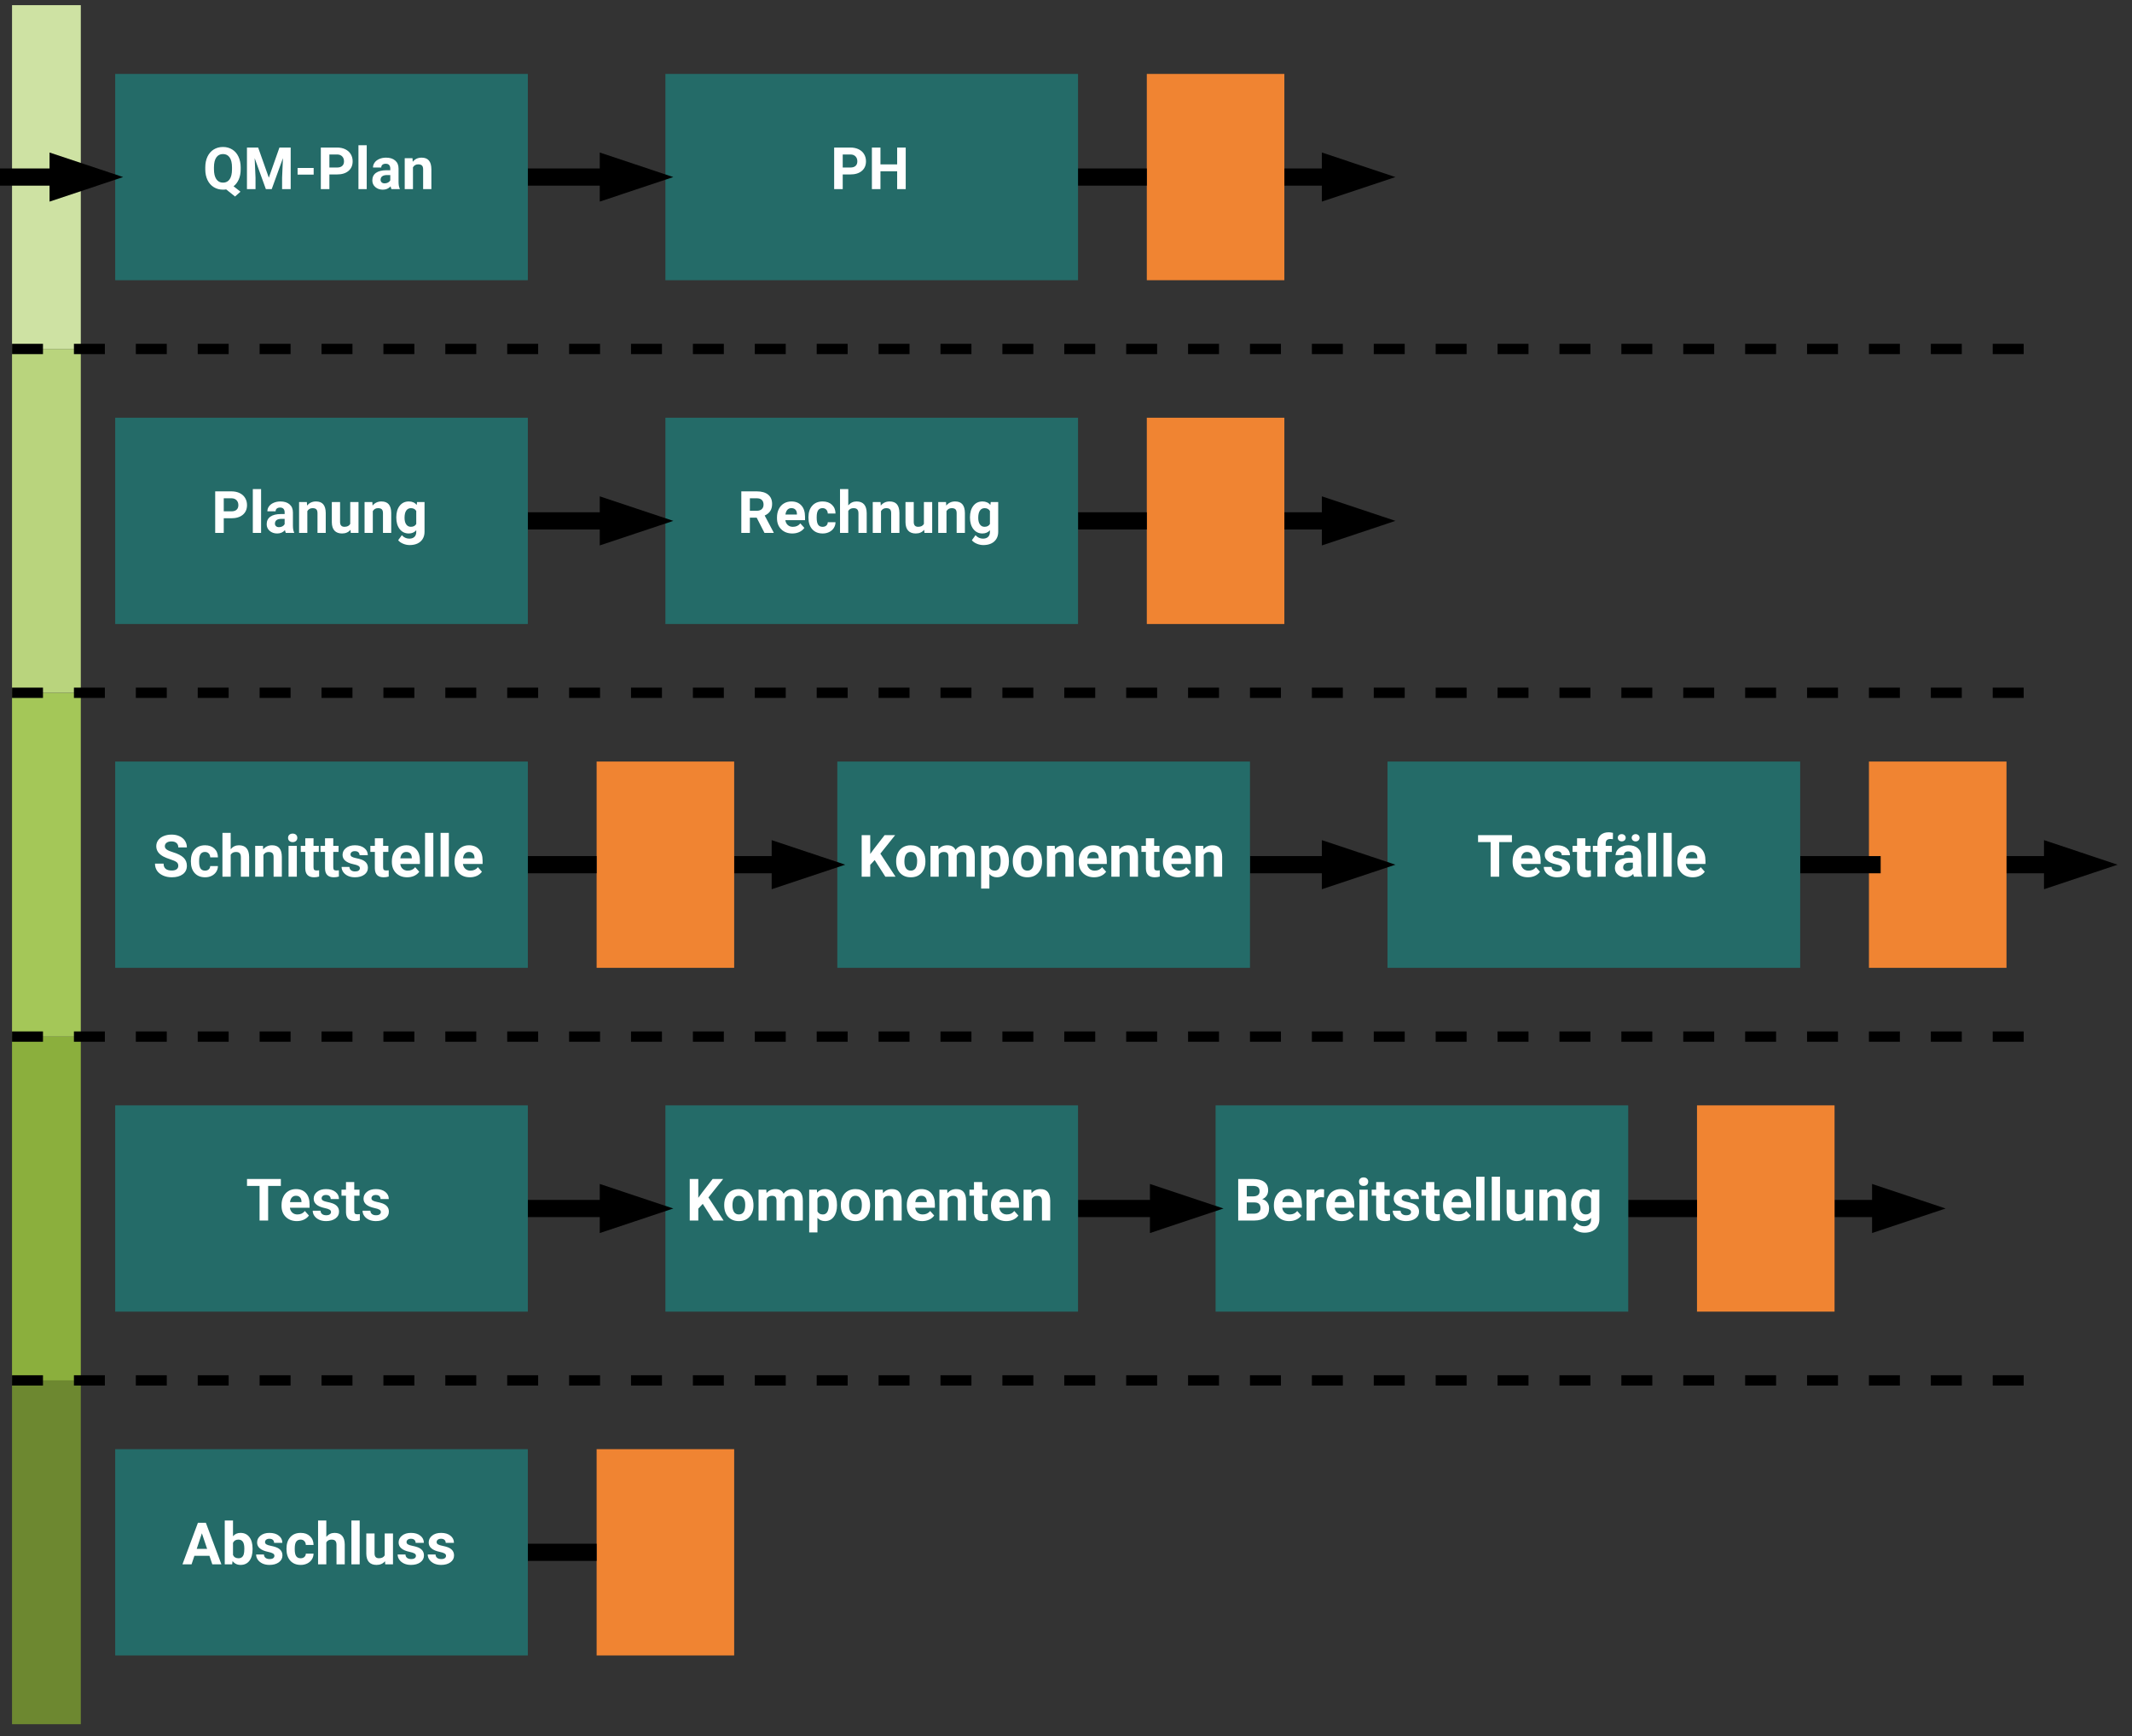 <svg width="100%" height="100%" viewBox="60 55 620 505" fill="none">
  <rect x="60" y="55" width="620" height="505" fill="#333333" stroke="none"/>
  <g id="planung-borders" class="fragment">
    <g id="planung-planung-abschlussborder">
      <path id="planung-Vector" d="M83.5 456.5H63.5V556.5H83.5V456.5Z" fill="#6D8830" />
    </g>
    <g id="planung-implborder">
        <path id="planung-Vector_3" d="M83.5 356.5H63.5V456.5H83.5V356.5Z" fill="#8BAF3D" />
        <path id="planung-Vector_4" d="M63.5 456.5H653.5" stroke="black" stroke-width="3" stroke-miterlimit="10" stroke-dasharray="9 9" />
    </g>
    <g id="planung-entwurfborder">
      <path id="planung-Vector_14" d="M83.5 256.5H63.5V356.5H83.5V256.5Z" fill="#A4C758" />
      <path id="planung-Vector_15" d="M63.5 356.5H653.5" stroke="black" stroke-width="3" stroke-miterlimit="10" stroke-dasharray="9 9" />
    </g>
    <g id="planung-planungborder">
      <path id="planung-Vector_25" d="M83.5 156.5H63.5V256.5H83.5V156.5Z" fill="#B9D47D" />
      <path id="planung-Vector_26" d="M63.5 256.5H653.5" stroke="black" stroke-width="3" stroke-miterlimit="10" stroke-dasharray="9 9" />
    </g>
    <g id="planung-initborder">
      <path id="planung-Vector_33" d="M83.5 56.5H63.5V156.5H83.5V56.5Z" fill="#CEE2A3" />
      <path id="planung-Vector_34" d="M63.5 156.5H653.5" stroke="black" stroke-width="3" stroke-miterlimit="10" stroke-dasharray="9 9" />
    </g>
  </g>

  <g id="planung-init" style="transform: translate(-160px, 0px);" class="fragment">
      <g id="planung-init9">
        <path id="planung-Vector_35" d="M593.5 106.5H606.91" stroke="black" stroke-width="5" stroke-miterlimit="10" />
        <path id="planung-Vector_36" d="M617.91 106.5L606.91 110.17V102.83L617.91 106.5Z" fill="black" stroke="black" stroke-width="5" stroke-miterlimit="10" />
      </g>
      <path id="planung-init8" d="M593.5 76.5H553.5V136.5H593.5V76.5Z" fill="#F08432" />
      <path id="planung-init7" d="M533.5 106.5H553.5H523.5H543.5" stroke="black" stroke-width="5" stroke-miterlimit="10" />
      <g id="planung-init6">
        <path id="planung-Vector_37" d="M533.5 76.5H413.5V136.5H533.5V76.5Z" fill="#246B68" />
        <g id="planung-Group_19">
            <g id="planung-Group_20">
              <path id="planung-PH" d="M465.069 105.742V110H462.579V97.914H467.294C468.201 97.914 468.998 98.08 469.685 98.412C470.376 98.744 470.908 99.217 471.278 99.832C471.649 100.44 471.834 101.135 471.834 101.915C471.834 103.099 471.428 104.035 470.614 104.721C469.806 105.401 468.686 105.742 467.252 105.742H465.069ZM465.069 103.725H467.294C467.952 103.725 468.453 103.57 468.796 103.26C469.145 102.95 469.319 102.507 469.319 101.932C469.319 101.34 469.145 100.861 468.796 100.496C468.448 100.13 467.966 99.942 467.352 99.931H465.069V103.725ZM483.389 110H480.899V104.82H476.043V110H473.553V97.914H476.043V102.812H480.899V97.914H483.389V110Z" fill="white" />
            </g>
        </g>
      </g>
      <g id="planung-init5">
        <path id="planung-Vector_38" d="M373.5 106.5H396.91" stroke="black" stroke-width="5" stroke-miterlimit="10" />
        <path id="planung-Vector_39" d="M407.91 106.5L396.91 110.17V102.83L407.91 106.5Z" fill="black" stroke="black" stroke-width="5" stroke-miterlimit="10" />
      </g>
      <g id="planung-init3">
        <path id="planung-Vector_40" d="M373.5 76.5H253.5V136.5H373.5V76.5Z" fill="#246B68" />
        <g id="planung-Group_21">
            <g id="planung-Group_22">
              <path id="planung-QM-Plan" d="M289.99 104.231C289.99 105.36 289.808 106.342 289.442 107.178C289.077 108.008 288.571 108.675 287.923 109.178L289.932 110.755L288.347 112.158L285.773 110.091C285.48 110.141 285.176 110.166 284.86 110.166C283.859 110.166 282.965 109.925 282.179 109.444C281.393 108.962 280.785 108.276 280.353 107.385C279.921 106.489 279.703 105.459 279.697 104.297V103.7C279.697 102.51 279.91 101.464 280.336 100.562C280.768 99.654 281.374 98.96 282.154 98.478C282.94 97.992 283.837 97.748 284.844 97.748C285.851 97.748 286.745 97.992 287.525 98.478C288.311 98.96 288.917 99.654 289.343 100.562C289.774 101.464 289.99 102.507 289.99 103.691V104.231ZM287.467 103.683C287.467 102.416 287.24 101.453 286.786 100.794C286.332 100.136 285.685 99.807 284.844 99.807C284.008 99.807 283.363 100.133 282.91 100.786C282.456 101.434 282.226 102.385 282.221 103.642V104.231C282.221 105.465 282.448 106.422 282.901 107.103C283.355 107.784 284.008 108.124 284.86 108.124C285.696 108.124 286.338 107.798 286.786 107.145C287.234 106.486 287.461 105.529 287.467 104.272V103.683ZM295.07 97.914L298.175 106.68L301.263 97.914H304.533V110H302.035V106.696L302.284 100.994L299.021 110H297.312L294.058 101.002L294.307 106.696V110H291.816V97.914H295.07ZM311.215 105.792H306.542V103.857H311.215V105.792ZM315.789 105.742V110H313.299V97.914H318.014C318.921 97.914 319.718 98.08 320.404 98.412C321.096 98.744 321.627 99.217 321.998 99.832C322.369 100.44 322.554 101.135 322.554 101.915C322.554 103.099 322.147 104.035 321.334 104.721C320.526 105.401 319.405 105.742 317.972 105.742H315.789ZM315.789 103.725H318.014C318.672 103.725 319.173 103.57 319.516 103.26C319.865 102.95 320.039 102.507 320.039 101.932C320.039 101.34 319.865 100.861 319.516 100.496C319.167 100.13 318.686 99.942 318.072 99.931H315.789V103.725ZM326.646 110H324.239V97.25H326.646V110ZM333.835 110C333.724 109.784 333.644 109.516 333.594 109.195C333.013 109.842 332.258 110.166 331.328 110.166C330.448 110.166 329.718 109.911 329.137 109.402C328.561 108.893 328.273 108.251 328.273 107.477C328.273 106.525 328.625 105.794 329.328 105.285C330.036 104.776 331.057 104.519 332.391 104.513H333.495V103.999C333.495 103.583 333.387 103.251 333.171 103.002C332.961 102.753 332.626 102.629 332.167 102.629C331.763 102.629 331.444 102.726 331.212 102.919C330.985 103.113 330.872 103.379 330.872 103.716H328.473C328.473 103.196 328.633 102.715 328.954 102.272C329.275 101.829 329.729 101.483 330.315 101.234C330.902 100.98 331.561 100.853 332.291 100.853C333.398 100.853 334.275 101.132 334.922 101.691C335.575 102.244 335.902 103.025 335.902 104.032V107.925C335.907 108.777 336.026 109.422 336.259 109.859V110H333.835ZM331.851 108.332C332.205 108.332 332.532 108.254 332.831 108.099C333.129 107.939 333.351 107.726 333.495 107.46V105.916H332.598C331.397 105.916 330.758 106.331 330.681 107.161L330.672 107.302C330.672 107.601 330.778 107.847 330.988 108.041C331.198 108.235 331.486 108.332 331.851 108.332ZM339.953 101.019L340.027 102.056C340.669 101.254 341.53 100.853 342.609 100.853C343.561 100.853 344.269 101.132 344.734 101.691C345.199 102.25 345.437 103.085 345.448 104.198V110H343.049V104.256C343.049 103.747 342.938 103.379 342.717 103.152C342.495 102.919 342.127 102.803 341.613 102.803C340.938 102.803 340.431 103.091 340.094 103.667V110H337.695V101.019H339.953Z" fill="white" />
            </g>
        </g>
      </g>
      <g id="planung-init2">
        <path id="planung-Vector_41" d="M213.5 106.5H236.91" stroke="black" stroke-width="5" stroke-miterlimit="10" />
        <path id="planung-Vector_42" d="M247.91 106.5L236.91 110.17V102.83L247.91 106.5Z" fill="black" stroke="black" stroke-width="5" stroke-miterlimit="10" />
      </g>
      <g id="planung-init1">
        <path id="planung-Vector_43" d="M213.5 76.5H93.5V136.5H213.5V76.5Z" fill="#246B68" />
        <g id="planung-Group_23">
            <g id="planung-Group_24">
              <path id="planung-Initialisierung" d="M104.227 110H101.737V97.914H104.227V110ZM108.593 101.019L108.668 102.056C109.31 101.254 110.17 100.853 111.25 100.853C112.201 100.853 112.91 101.132 113.375 101.691C113.839 102.25 114.077 103.085 114.088 104.198V110H111.689V104.256C111.689 103.747 111.579 103.379 111.357 103.152C111.136 102.919 110.768 102.803 110.253 102.803C109.578 102.803 109.072 103.091 108.734 103.667V110H106.335V101.019H108.593ZM118.446 110H116.039V101.019H118.446V110ZM115.898 98.694C115.898 98.335 116.017 98.039 116.255 97.806C116.498 97.574 116.828 97.457 117.243 97.457C117.652 97.457 117.979 97.574 118.222 97.806C118.466 98.039 118.587 98.335 118.587 98.694C118.587 99.06 118.463 99.358 118.214 99.591C117.97 99.823 117.647 99.939 117.243 99.939C116.839 99.939 116.512 99.823 116.263 99.591C116.02 99.358 115.898 99.06 115.898 98.694ZM123.302 98.811V101.019H124.838V102.778H123.302V107.261C123.302 107.593 123.366 107.831 123.493 107.975C123.62 108.118 123.864 108.19 124.224 108.19C124.489 108.19 124.724 108.171 124.929 108.132V109.95C124.459 110.094 123.975 110.166 123.477 110.166C121.794 110.166 120.937 109.317 120.903 107.618V102.778H119.592V101.019H120.903V98.811H123.302ZM128.706 110H126.299V101.019H128.706V110ZM126.158 98.694C126.158 98.335 126.277 98.039 126.515 97.806C126.758 97.574 127.087 97.457 127.502 97.457C127.912 97.457 128.238 97.574 128.482 97.806C128.725 98.039 128.847 98.335 128.847 98.694C128.847 99.06 128.723 99.358 128.474 99.591C128.23 99.823 127.906 99.939 127.502 99.939C127.098 99.939 126.772 99.823 126.523 99.591C126.279 99.358 126.158 99.06 126.158 98.694ZM135.895 110C135.784 109.784 135.704 109.516 135.654 109.195C135.073 109.842 134.317 110.166 133.388 110.166C132.508 110.166 131.777 109.911 131.196 109.402C130.621 108.893 130.333 108.251 130.333 107.477C130.333 106.525 130.684 105.794 131.387 105.285C132.096 104.776 133.117 104.519 134.45 104.513H135.554V103.999C135.554 103.583 135.446 103.251 135.23 103.002C135.02 102.753 134.685 102.629 134.226 102.629C133.822 102.629 133.504 102.726 133.271 102.919C133.045 103.113 132.931 103.379 132.931 103.716H130.532C130.532 103.196 130.693 102.715 131.014 102.272C131.335 101.829 131.788 101.483 132.375 101.234C132.962 100.98 133.62 100.853 134.351 100.853C135.457 100.853 136.334 101.132 136.982 101.691C137.635 102.244 137.961 103.025 137.961 104.032V107.925C137.967 108.777 138.086 109.422 138.318 109.859V110H135.895ZM133.911 108.332C134.265 108.332 134.591 108.254 134.89 108.099C135.189 107.939 135.41 107.726 135.554 107.46V105.916H134.658C133.457 105.916 132.818 106.331 132.74 107.161L132.732 107.302C132.732 107.601 132.837 107.847 133.047 108.041C133.258 108.235 133.545 108.332 133.911 108.332ZM142.336 110H139.929V97.25H142.336V110ZM146.852 110H144.444V101.019H146.852V110ZM144.303 98.694C144.303 98.335 144.422 98.039 144.66 97.806C144.904 97.574 145.233 97.457 145.648 97.457C146.057 97.457 146.384 97.574 146.627 97.806C146.871 98.039 146.993 98.335 146.993 98.694C146.993 99.06 146.868 99.358 146.619 99.591C146.376 99.823 146.052 99.939 145.648 99.939C145.244 99.939 144.917 99.823 144.668 99.591C144.425 99.358 144.303 99.06 144.303 98.694ZM153.7 107.518C153.7 107.225 153.553 106.995 153.26 106.829C152.972 106.658 152.507 106.505 151.865 106.373C149.729 105.924 148.661 105.017 148.661 103.65C148.661 102.853 148.99 102.189 149.649 101.658C150.313 101.121 151.179 100.853 152.247 100.853C153.387 100.853 154.297 101.121 154.978 101.658C155.664 102.194 156.007 102.892 156.007 103.75H153.608C153.608 103.406 153.498 103.124 153.276 102.903C153.055 102.676 152.709 102.562 152.239 102.562C151.835 102.562 151.522 102.654 151.301 102.836C151.079 103.019 150.969 103.251 150.969 103.534C150.969 103.799 151.093 104.015 151.342 104.181C151.597 104.342 152.023 104.483 152.621 104.604C153.218 104.721 153.722 104.854 154.131 105.003C155.399 105.468 156.032 106.273 156.032 107.418C156.032 108.237 155.681 108.902 154.978 109.411C154.275 109.914 153.368 110.166 152.255 110.166C151.503 110.166 150.833 110.033 150.247 109.768C149.666 109.496 149.209 109.128 148.877 108.664C148.545 108.193 148.379 107.687 148.379 107.145H150.653C150.675 107.571 150.833 107.897 151.126 108.124C151.42 108.351 151.813 108.464 152.305 108.464C152.764 108.464 153.11 108.379 153.343 108.207C153.581 108.03 153.7 107.8 153.7 107.518ZM160.116 110H157.709V101.019H160.116V110ZM157.568 98.694C157.568 98.335 157.687 98.039 157.925 97.806C158.168 97.574 158.498 97.457 158.913 97.457C159.322 97.457 159.649 97.574 159.892 97.806C160.136 98.039 160.257 98.335 160.257 98.694C160.257 99.06 160.133 99.358 159.884 99.591C159.64 99.823 159.317 99.939 158.913 99.939C158.509 99.939 158.182 99.823 157.933 99.591C157.69 99.358 157.568 99.06 157.568 98.694ZM166.234 110.166C164.917 110.166 163.843 109.762 163.013 108.954C162.189 108.146 161.776 107.07 161.776 105.725V105.493C161.776 104.591 161.951 103.785 162.299 103.077C162.648 102.363 163.14 101.815 163.777 101.434C164.419 101.046 165.149 100.853 165.968 100.853C167.197 100.853 168.162 101.24 168.865 102.015C169.574 102.789 169.928 103.888 169.928 105.31V106.29H164.208C164.286 106.876 164.518 107.347 164.906 107.701C165.299 108.055 165.794 108.232 166.392 108.232C167.316 108.232 168.038 107.897 168.558 107.228L169.737 108.547C169.377 109.056 168.89 109.455 168.276 109.743C167.662 110.025 166.981 110.166 166.234 110.166ZM165.96 102.795C165.484 102.795 165.097 102.955 164.798 103.276C164.505 103.597 164.316 104.057 164.233 104.654H167.57V104.463C167.559 103.932 167.415 103.523 167.139 103.235C166.862 102.942 166.469 102.795 165.96 102.795ZM176.344 103.268C176.018 103.224 175.73 103.202 175.481 103.202C174.573 103.202 173.979 103.509 173.696 104.123V110H171.297V101.019H173.563L173.63 102.089C174.111 101.265 174.778 100.853 175.63 100.853C175.896 100.853 176.145 100.889 176.377 100.96L176.344 103.268ZM182.885 109.087C182.293 109.806 181.474 110.166 180.428 110.166C179.465 110.166 178.729 109.889 178.22 109.336C177.717 108.783 177.459 107.972 177.448 106.904V101.019H179.847V106.821C179.847 107.756 180.273 108.224 181.125 108.224C181.939 108.224 182.498 107.941 182.802 107.377V101.019H185.209V110H182.952L182.885 109.087ZM189.227 101.019L189.302 102.056C189.944 101.254 190.804 100.853 191.883 100.853C192.835 100.853 193.543 101.132 194.008 101.691C194.473 102.25 194.711 103.085 194.722 104.198V110H192.323V104.256C192.323 103.747 192.213 103.379 191.991 103.152C191.77 102.919 191.402 102.803 190.887 102.803C190.212 102.803 189.706 103.091 189.368 103.667V110H186.969V101.019H189.227ZM196.2 105.443C196.2 104.065 196.526 102.955 197.179 102.114C197.838 101.273 198.723 100.853 199.835 100.853C200.82 100.853 201.587 101.19 202.135 101.865L202.234 101.019H204.409V109.701C204.409 110.487 204.229 111.17 203.87 111.751C203.515 112.333 203.015 112.775 202.367 113.08C201.72 113.384 200.962 113.536 200.093 113.536C199.434 113.536 198.792 113.403 198.167 113.138C197.542 112.878 197.069 112.54 196.748 112.125L197.81 110.664C198.408 111.334 199.133 111.668 199.985 111.668C200.621 111.668 201.117 111.497 201.471 111.154C201.825 110.816 202.002 110.335 202.002 109.709V109.228C201.449 109.853 200.721 110.166 199.819 110.166C198.74 110.166 197.865 109.745 197.196 108.904C196.532 108.058 196.2 106.937 196.2 105.542V105.443ZM198.599 105.617C198.599 106.431 198.762 107.07 199.088 107.535C199.415 107.994 199.863 108.224 200.433 108.224C201.164 108.224 201.687 107.95 202.002 107.402V103.625C201.681 103.077 201.164 102.803 200.45 102.803C199.874 102.803 199.42 103.038 199.088 103.509C198.762 103.979 198.599 104.682 198.599 105.617Z" fill="white" />
            </g>
        </g>
      </g>
  </g>
  <g id="planung-planung" class="fragment">
      <g id="planung-planung6">
        <path id="planung-Vector_27" d="M433.5 206.5H446.91" stroke="black" stroke-width="5" stroke-miterlimit="10" />
        <path id="planung-Vector_28" d="M457.91 206.5L446.91 210.17V202.83L457.91 206.5Z" fill="black" stroke="black" stroke-width="5" stroke-miterlimit="10" />
      </g>
      <path id="planung-planung5" d="M433.5 176.5H393.5V236.5H433.5V176.5Z" fill="#F08432" />
      <path id="planung-planung4" d="M373.5 206.5H393.5" stroke="black" stroke-width="5" stroke-miterlimit="10" />
      <g id="planung-planung3">
        <path id="planung-Vector_29" d="M373.5 176.5H253.5V236.5H373.5V176.5Z" fill="#246B68" />
        <g id="planung-Group_15">
            <g id="planung-Group_16">
              <path id="planung-Rechnung" d="M280.053 205.576H278.069V210H275.579V197.914H280.07C281.498 197.914 282.599 198.232 283.374 198.869C284.148 199.505 284.536 200.404 284.536 201.566C284.536 202.391 284.356 203.08 283.996 203.633C283.642 204.181 283.102 204.618 282.377 204.945L284.992 209.884V210H282.319L280.053 205.576ZM278.069 203.559H280.078C280.703 203.559 281.188 203.401 281.531 203.085C281.874 202.764 282.045 202.325 282.045 201.766C282.045 201.196 281.882 200.747 281.556 200.421C281.235 200.094 280.739 199.931 280.07 199.931H278.069V203.559ZM290.413 210.166C289.096 210.166 288.022 209.762 287.192 208.954C286.367 208.146 285.955 207.07 285.955 205.725V205.493C285.955 204.591 286.129 203.785 286.478 203.077C286.827 202.363 287.319 201.815 287.956 201.434C288.597 201.046 289.328 200.853 290.147 200.853C291.375 200.853 292.341 201.24 293.044 202.015C293.752 202.789 294.106 203.888 294.106 205.31V206.29H288.387C288.465 206.876 288.697 207.347 289.084 207.701C289.477 208.055 289.973 208.232 290.57 208.232C291.494 208.232 292.217 207.897 292.737 207.228L293.916 208.547C293.556 209.056 293.069 209.455 292.455 209.743C291.84 210.025 291.16 210.166 290.413 210.166ZM290.139 202.795C289.663 202.795 289.275 202.955 288.977 203.276C288.683 203.597 288.495 204.057 288.412 204.654H291.749V204.463C291.738 203.932 291.594 203.523 291.317 203.235C291.041 202.942 290.648 202.795 290.139 202.795ZM299.211 208.232C299.654 208.232 300.014 208.11 300.291 207.867C300.567 207.623 300.711 207.299 300.722 206.896H302.972C302.966 207.504 302.8 208.063 302.474 208.572C302.147 209.076 301.699 209.469 301.129 209.751C300.564 210.028 299.939 210.166 299.253 210.166C297.969 210.166 296.956 209.759 296.215 208.946C295.473 208.127 295.103 206.998 295.103 205.559V205.401C295.103 204.018 295.471 202.914 296.207 202.089C296.943 201.265 297.952 200.853 299.236 200.853C300.36 200.853 301.259 201.174 301.934 201.815C302.615 202.452 302.961 203.301 302.972 204.364H300.722C300.711 203.899 300.567 203.523 300.291 203.235C300.014 202.942 299.649 202.795 299.195 202.795C298.636 202.795 298.213 203 297.925 203.409C297.643 203.813 297.501 204.472 297.501 205.385V205.634C297.501 206.558 297.643 207.222 297.925 207.626C298.207 208.03 298.636 208.232 299.211 208.232ZM306.682 201.998C307.319 201.234 308.118 200.853 309.081 200.853C311.029 200.853 312.017 201.984 312.044 204.248V210H309.646V204.314C309.646 203.799 309.535 203.42 309.313 203.177C309.092 202.928 308.724 202.803 308.209 202.803C307.507 202.803 306.998 203.074 306.682 203.617V210H304.283V197.25H306.682V201.998ZM316.062 201.019L316.137 202.056C316.779 201.254 317.639 200.853 318.718 200.853C319.67 200.853 320.378 201.132 320.843 201.691C321.308 202.25 321.546 203.085 321.557 204.198V210H319.158V204.256C319.158 203.747 319.048 203.379 318.826 203.152C318.605 202.919 318.237 202.803 317.722 202.803C317.047 202.803 316.541 203.091 316.203 203.667V210H313.804V201.019H316.062ZM328.762 209.087C328.17 209.806 327.351 210.166 326.305 210.166C325.342 210.166 324.606 209.889 324.097 209.336C323.594 208.783 323.336 207.972 323.325 206.904V201.019H325.724V206.821C325.724 207.756 326.15 208.224 327.002 208.224C327.816 208.224 328.375 207.941 328.679 207.377V201.019H331.086V210H328.829L328.762 209.087ZM335.104 201.019L335.179 202.056C335.821 201.254 336.681 200.853 337.76 200.853C338.712 200.853 339.42 201.132 339.885 201.691C340.35 202.25 340.588 203.085 340.599 204.198V210H338.2V204.256C338.2 203.747 338.09 203.379 337.868 203.152C337.647 202.919 337.279 202.803 336.764 202.803C336.089 202.803 335.583 203.091 335.245 203.667V210H332.846V201.019H335.104ZM342.077 205.443C342.077 204.065 342.403 202.955 343.056 202.114C343.715 201.273 344.6 200.853 345.712 200.853C346.697 200.853 347.464 201.19 348.012 201.865L348.111 201.019H350.286V209.701C350.286 210.487 350.106 211.17 349.747 211.751C349.392 212.333 348.892 212.775 348.244 213.08C347.597 213.384 346.839 213.536 345.97 213.536C345.311 213.536 344.669 213.403 344.044 213.138C343.419 212.878 342.945 212.54 342.625 212.125L343.687 210.664C344.285 211.334 345.01 211.668 345.862 211.668C346.498 211.668 346.993 211.497 347.348 211.154C347.702 210.816 347.879 210.335 347.879 209.709V209.228C347.326 209.853 346.598 210.166 345.696 210.166C344.617 210.166 343.742 209.745 343.073 208.904C342.409 208.058 342.077 206.937 342.077 205.542V205.443ZM344.476 205.617C344.476 206.431 344.639 207.07 344.965 207.535C345.292 207.994 345.74 208.224 346.31 208.224C347.041 208.224 347.563 207.95 347.879 207.402V203.625C347.558 203.077 347.041 202.803 346.327 202.803C345.751 202.803 345.297 203.038 344.965 203.509C344.639 203.979 344.476 204.682 344.476 205.617Z" fill="white" />
            </g>
        </g>
      </g>
      <g id="planung-planung2">
        <path id="planung-Vector_30" d="M213.5 206.5H236.91" stroke="black" stroke-width="5" stroke-miterlimit="10" />
        <path id="planung-Vector_31" d="M247.91 206.5L236.91 210.17V202.83L247.91 206.5Z" fill="black" stroke="black" stroke-width="5" stroke-miterlimit="10" />
      </g>
      <g id="planung-planung1">
        <path id="planung-Vector_32" d="M213.5 176.5H93.5V236.5H213.5V176.5Z" fill="#246B68" />
        <g id="planung-Group_17">
            <g id="planung-Group_18">
              <path id="planung-Planung" d="M125.069 205.742V210H122.579V197.914H127.294C128.201 197.914 128.998 198.08 129.685 198.412C130.376 198.744 130.908 199.217 131.278 199.832C131.649 200.44 131.834 201.135 131.834 201.915C131.834 203.099 131.428 204.035 130.614 204.721C129.806 205.401 128.686 205.742 127.252 205.742H125.069ZM125.069 203.725H127.294C127.952 203.725 128.453 203.57 128.796 203.26C129.145 202.95 129.319 202.507 129.319 201.932C129.319 201.34 129.145 200.861 128.796 200.496C128.448 200.13 127.966 199.942 127.352 199.931H125.069V203.725ZM135.927 210H133.52V197.25H135.927V210ZM143.115 210C143.005 209.784 142.924 209.516 142.875 209.195C142.293 209.842 141.538 210.166 140.608 210.166C139.729 210.166 138.998 209.911 138.417 209.402C137.841 208.893 137.554 208.251 137.554 207.477C137.554 206.525 137.905 205.794 138.608 205.285C139.316 204.776 140.337 204.519 141.671 204.513H142.775V203.999C142.775 203.583 142.667 203.251 142.451 203.002C142.241 202.753 141.906 202.629 141.447 202.629C141.043 202.629 140.725 202.726 140.492 202.919C140.265 203.113 140.152 203.379 140.152 203.716H137.753C137.753 203.196 137.913 202.715 138.234 202.272C138.555 201.829 139.009 201.483 139.596 201.234C140.182 200.98 140.841 200.853 141.571 200.853C142.678 200.853 143.555 201.132 144.203 201.691C144.856 202.244 145.182 203.025 145.182 204.032V207.925C145.188 208.777 145.307 209.422 145.539 209.859V210H143.115ZM141.131 208.332C141.486 208.332 141.812 208.254 142.111 208.099C142.41 207.939 142.631 207.726 142.775 207.46V205.916H141.878C140.678 205.916 140.038 206.331 139.961 207.161L139.953 207.302C139.953 207.601 140.058 207.847 140.268 208.041C140.478 208.235 140.766 208.332 141.131 208.332ZM149.233 201.019L149.308 202.056C149.95 201.254 150.81 200.853 151.889 200.853C152.841 200.853 153.549 201.132 154.014 201.691C154.479 202.25 154.717 203.085 154.728 204.198V210H152.329V204.256C152.329 203.747 152.218 203.379 151.997 203.152C151.776 202.919 151.408 202.803 150.893 202.803C150.218 202.803 149.712 203.091 149.374 203.667V210H146.975V201.019H149.233ZM161.933 209.087C161.341 209.806 160.522 210.166 159.476 210.166C158.513 210.166 157.777 209.889 157.268 209.336C156.764 208.783 156.507 207.972 156.496 206.904V201.019H158.895V206.821C158.895 207.756 159.321 208.224 160.173 208.224C160.987 208.224 161.546 207.941 161.85 207.377V201.019H164.257V210H162L161.933 209.087ZM168.275 201.019L168.35 202.056C168.992 201.254 169.852 200.853 170.931 200.853C171.883 200.853 172.591 201.132 173.056 201.691C173.521 202.25 173.759 203.085 173.77 204.198V210H171.371V204.256C171.371 203.747 171.26 203.379 171.039 203.152C170.818 202.919 170.45 202.803 169.935 202.803C169.26 202.803 168.754 203.091 168.416 203.667V210H166.017V201.019H168.275ZM175.248 205.443C175.248 204.065 175.574 202.955 176.227 202.114C176.886 201.273 177.771 200.853 178.883 200.853C179.868 200.853 180.635 201.19 181.183 201.865L181.282 201.019H183.457V209.701C183.457 210.487 183.277 211.17 182.917 211.751C182.563 212.333 182.062 212.775 181.415 213.08C180.768 213.384 180.009 213.536 179.141 213.536C178.482 213.536 177.84 213.403 177.215 213.138C176.59 212.878 176.116 212.54 175.795 212.125L176.858 210.664C177.456 211.334 178.181 211.668 179.033 211.668C179.669 211.668 180.164 211.497 180.519 211.154C180.873 210.816 181.05 210.335 181.05 209.709V209.228C180.496 209.853 179.769 210.166 178.867 210.166C177.788 210.166 176.913 209.745 176.244 208.904C175.58 208.058 175.248 206.937 175.248 205.542V205.443ZM177.646 205.617C177.646 206.431 177.81 207.07 178.136 207.535C178.463 207.994 178.911 208.224 179.481 208.224C180.211 208.224 180.734 207.95 181.05 207.402V203.625C180.729 203.077 180.211 202.803 179.498 202.803C178.922 202.803 178.468 203.038 178.136 203.509C177.81 203.979 177.646 204.682 177.646 205.617Z" fill="white" />
            </g>
        </g>
      </g>
  </g>
  <g id="planung-entwurf" class="fragment">
      <g id="planung-entwurf10">
        <path id="planung-Vector_16" d="M643.5 306.5H656.91" stroke="black" stroke-width="5" stroke-miterlimit="10" />
        <path id="planung-Vector_17" d="M667.91 306.5L656.91 310.17V302.83L667.91 306.5Z" fill="black" stroke="black" stroke-width="5" stroke-miterlimit="10" />
      </g>
      <path id="planung-entwurf9" d="M643.5 276.5H603.5V336.5H643.5V276.5Z" fill="#F08432" />
      <path id="planung-entwurf8" d="M583.5 306.5H606.91" stroke="black" stroke-width="5" stroke-miterlimit="10" />
      <g id="planung-entwurf7">
        <path id="planung-Vector_18" d="M583.5 276.5H463.5V336.5H583.5V276.5Z" fill="#246B68" />
        <g id="planung-Group_9">
            <g id="planung-Group_10">
              <path id="planung-TestfÃ¤lle" d="M499.677 299.931H495.975V310H493.484V299.931H489.832V297.914H499.677V299.931ZM504.333 310.166C503.016 310.166 501.943 309.762 501.113 308.954C500.288 308.146 499.876 307.07 499.876 305.725V305.493C499.876 304.591 500.05 303.785 500.399 303.077C500.748 302.363 501.24 301.815 501.876 301.434C502.518 301.046 503.249 300.853 504.068 300.853C505.296 300.853 506.262 301.24 506.965 302.015C507.673 302.789 508.027 303.888 508.027 305.31V306.29H502.308C502.386 306.876 502.618 307.347 503.005 307.701C503.398 308.055 503.894 308.232 504.491 308.232C505.415 308.232 506.138 307.897 506.658 307.228L507.836 308.547C507.477 309.056 506.99 309.455 506.375 309.743C505.761 310.025 505.081 310.166 504.333 310.166ZM504.06 302.795C503.584 302.795 503.196 302.955 502.897 303.276C502.604 303.597 502.416 304.057 502.333 304.654H505.67V304.463C505.659 303.932 505.515 303.523 505.238 303.235C504.962 302.942 504.569 302.795 504.06 302.795ZM514.261 307.518C514.261 307.225 514.115 306.995 513.821 306.829C513.534 306.658 513.069 306.505 512.427 306.373C510.291 305.924 509.223 305.017 509.223 303.65C509.223 302.853 509.552 302.189 510.21 301.658C510.875 301.121 511.741 300.853 512.809 300.853C513.949 300.853 514.859 301.121 515.54 301.658C516.226 302.194 516.569 302.892 516.569 303.75H514.17C514.17 303.406 514.059 303.124 513.838 302.903C513.617 302.676 513.271 302.562 512.8 302.562C512.396 302.562 512.084 302.654 511.862 302.836C511.641 303.019 511.53 303.251 511.53 303.534C511.53 303.799 511.655 304.015 511.904 304.181C512.158 304.342 512.584 304.483 513.182 304.604C513.78 304.721 514.283 304.854 514.693 305.003C515.96 305.468 516.594 306.273 516.594 307.418C516.594 308.237 516.242 308.902 515.54 309.411C514.837 309.914 513.929 310.166 512.817 310.166C512.064 310.166 511.395 310.033 510.808 309.768C510.227 309.496 509.771 309.128 509.438 308.664C509.106 308.193 508.94 307.687 508.94 307.145H511.215C511.237 307.571 511.395 307.897 511.688 308.124C511.981 308.351 512.374 308.464 512.867 308.464C513.326 308.464 513.672 308.379 513.904 308.207C514.142 308.03 514.261 307.8 514.261 307.518ZM521.018 298.811V301.019H522.554V302.778H521.018V307.261C521.018 307.593 521.082 307.831 521.209 307.975C521.336 308.118 521.58 308.19 521.939 308.19C522.205 308.19 522.44 308.171 522.645 308.132V309.95C522.175 310.094 521.69 310.166 521.192 310.166C519.51 310.166 518.652 309.317 518.619 307.618V302.778H517.308V301.019H518.619V298.811H521.018ZM524.546 310V302.778H523.209V301.019H524.546V300.255C524.546 299.248 524.834 298.467 525.409 297.914C525.99 297.355 526.801 297.076 527.841 297.076C528.173 297.076 528.58 297.131 529.062 297.242L529.037 299.101C528.837 299.051 528.594 299.026 528.306 299.026C527.404 299.026 526.953 299.45 526.953 300.296V301.019H528.738V302.778H526.953V310H524.546ZM535.188 310C535.077 309.784 534.997 309.516 534.947 309.195C534.366 309.842 533.61 310.166 532.681 310.166C531.801 310.166 531.07 309.911 530.489 309.402C529.914 308.893 529.626 308.251 529.626 307.477C529.626 306.525 529.977 305.794 530.68 305.285C531.389 304.776 532.41 304.519 533.743 304.513H534.847V303.999C534.847 303.583 534.739 303.251 534.523 303.002C534.313 302.753 533.978 302.629 533.519 302.629C533.115 302.629 532.797 302.726 532.564 302.919C532.338 303.113 532.224 303.379 532.224 303.716H529.825C529.825 303.196 529.986 302.715 530.307 302.272C530.628 301.829 531.081 301.483 531.668 301.234C532.255 300.98 532.913 300.853 533.644 300.853C534.75 300.853 535.627 301.132 536.275 301.691C536.928 302.244 537.254 303.025 537.254 304.032V307.925C537.26 308.777 537.379 309.422 537.611 309.859V310H535.188ZM533.204 308.332C533.558 308.332 533.884 308.254 534.183 308.099C534.482 307.939 534.703 307.726 534.847 307.46V305.916H533.951C532.75 305.916 532.111 306.331 532.033 307.161L532.025 307.302C532.025 307.601 532.13 307.847 532.34 308.041C532.551 308.235 532.838 308.332 533.204 308.332ZM532.764 298.669C532.764 298.963 532.656 299.212 532.44 299.417C532.224 299.616 531.947 299.715 531.61 299.715C531.267 299.715 530.99 299.613 530.78 299.408C530.569 299.203 530.464 298.957 530.464 298.669C530.464 298.382 530.569 298.135 530.78 297.931C530.99 297.72 531.267 297.615 531.61 297.615C531.953 297.615 532.23 297.72 532.44 297.931C532.656 298.135 532.764 298.382 532.764 298.669ZM534.507 298.669C534.507 298.371 534.618 298.122 534.839 297.922C535.066 297.718 535.34 297.615 535.661 297.615C535.987 297.615 536.258 297.718 536.474 297.922C536.695 298.127 536.806 298.376 536.806 298.669C536.806 298.957 536.701 299.206 536.491 299.417C536.28 299.621 536.004 299.724 535.661 299.724C535.318 299.724 535.038 299.621 534.822 299.417C534.612 299.206 534.507 298.957 534.507 298.669ZM541.629 310H539.222V297.25H541.629V310ZM546.145 310H543.737V297.25H546.145V310ZM552.262 310.166C550.945 310.166 549.872 309.762 549.042 308.954C548.217 308.146 547.805 307.07 547.805 305.725V305.493C547.805 304.591 547.979 303.785 548.328 303.077C548.676 302.363 549.169 301.815 549.805 301.434C550.447 301.046 551.178 300.853 551.997 300.853C553.225 300.853 554.191 301.24 554.894 302.015C555.602 302.789 555.956 303.888 555.956 305.31V306.29H550.237C550.314 306.876 550.547 307.347 550.934 307.701C551.327 308.055 551.822 308.232 552.42 308.232C553.344 308.232 554.066 307.897 554.586 307.228L555.765 308.547C555.405 309.056 554.918 309.455 554.304 309.743C553.69 310.025 553.009 310.166 552.262 310.166ZM551.988 302.795C551.512 302.795 551.125 302.955 550.826 303.276C550.533 303.597 550.345 304.057 550.262 304.654H553.599V304.463C553.588 303.932 553.444 303.523 553.167 303.235C552.89 302.942 552.497 302.795 551.988 302.795Z" fill="white" />
            </g>
        </g>
      </g>
      <g id="planung-entwurf6">
        <path id="planung-Vector_19" d="M423.5 306.5H446.91" stroke="black" stroke-width="5" stroke-miterlimit="10" />
        <path id="planung-Vector_20" d="M457.91 306.5L446.91 310.17V302.83L457.91 306.5Z" fill="black" stroke="black" stroke-width="5" stroke-miterlimit="10" />
      </g>
      <g id="planung-entwurf5">
        <path id="planung-Vector_21" d="M423.5 276.5H303.5V336.5H423.5V276.5Z" fill="#246B68" />
        <g id="planung-Group_11">
            <g id="planung-Group_12">
              <path id="planung-Komponenten_2" d="M314.364 305.152L313.069 306.547V310H310.579V297.914H313.069V303.393L314.165 301.89L317.245 297.914H320.308L316.016 303.285L320.432 310H317.469L314.364 305.152ZM320.606 305.426C320.606 304.535 320.778 303.741 321.121 303.044C321.464 302.347 321.957 301.807 322.599 301.425C323.246 301.043 323.996 300.853 324.848 300.853C326.06 300.853 327.048 301.223 327.812 301.965C328.581 302.706 329.01 303.714 329.098 304.986L329.115 305.601C329.115 306.979 328.73 308.085 327.961 308.921C327.192 309.751 326.16 310.166 324.865 310.166C323.57 310.166 322.535 309.751 321.76 308.921C320.991 308.091 320.606 306.962 320.606 305.534V305.426ZM323.005 305.601C323.005 306.453 323.166 307.106 323.487 307.56C323.808 308.008 324.267 308.232 324.865 308.232C325.446 308.232 325.9 308.011 326.226 307.568C326.553 307.12 326.716 306.406 326.716 305.426C326.716 304.591 326.553 303.943 326.226 303.484C325.9 303.025 325.44 302.795 324.848 302.795C324.262 302.795 323.808 303.025 323.487 303.484C323.166 303.938 323.005 304.643 323.005 305.601ZM332.842 301.019L332.917 302.023C333.553 301.243 334.413 300.853 335.498 300.853C336.655 300.853 337.449 301.309 337.88 302.222C338.511 301.309 339.41 300.853 340.578 300.853C341.552 300.853 342.277 301.138 342.753 301.708C343.229 302.272 343.467 303.124 343.467 304.264V310H341.06V304.272C341.06 303.763 340.96 303.393 340.761 303.16C340.562 302.922 340.21 302.803 339.707 302.803C338.987 302.803 338.489 303.146 338.212 303.833L338.221 310H335.822V304.281C335.822 303.761 335.719 303.384 335.515 303.152C335.31 302.919 334.961 302.803 334.469 302.803C333.788 302.803 333.296 303.085 332.991 303.65V310H330.592V301.019H332.842ZM353.403 305.592C353.403 306.976 353.087 308.085 352.457 308.921C351.831 309.751 350.985 310.166 349.917 310.166C349.009 310.166 348.276 309.851 347.717 309.22V313.453H345.318V301.019H347.542L347.625 301.898C348.207 301.201 348.965 300.853 349.9 300.853C351.007 300.853 351.867 301.262 352.481 302.081C353.096 302.9 353.403 304.029 353.403 305.468V305.592ZM351.004 305.418C351.004 304.582 350.854 303.938 350.556 303.484C350.262 303.03 349.833 302.803 349.269 302.803C348.516 302.803 347.999 303.091 347.717 303.667V307.344C348.01 307.936 348.533 308.232 349.286 308.232C350.431 308.232 351.004 307.294 351.004 305.418ZM354.523 305.426C354.523 304.535 354.695 303.741 355.038 303.044C355.381 302.347 355.874 301.807 356.516 301.425C357.163 301.043 357.913 300.853 358.765 300.853C359.977 300.853 360.965 301.223 361.729 301.965C362.498 302.706 362.927 303.714 363.015 304.986L363.032 305.601C363.032 306.979 362.647 308.085 361.878 308.921C361.109 309.751 360.077 310.166 358.782 310.166C357.487 310.166 356.452 309.751 355.677 308.921C354.908 308.091 354.523 306.962 354.523 305.534V305.426ZM356.922 305.601C356.922 306.453 357.083 307.106 357.404 307.56C357.725 308.008 358.184 308.232 358.782 308.232C359.363 308.232 359.817 308.011 360.143 307.568C360.47 307.12 360.633 306.406 360.633 305.426C360.633 304.591 360.47 303.943 360.143 303.484C359.817 303.025 359.357 302.795 358.765 302.795C358.179 302.795 357.725 303.025 357.404 303.484C357.083 303.938 356.922 304.643 356.922 305.601ZM366.717 301.019L366.792 302.056C367.434 301.254 368.294 300.853 369.374 300.853C370.325 300.853 371.034 301.132 371.499 301.691C371.963 302.25 372.201 303.085 372.212 304.198V310H369.813V304.256C369.813 303.747 369.703 303.379 369.481 303.152C369.26 302.919 368.892 302.803 368.377 302.803C367.702 302.803 367.196 303.091 366.858 303.667V310H364.459V301.019H366.717ZM378.172 310.166C376.855 310.166 375.782 309.762 374.952 308.954C374.127 308.146 373.715 307.07 373.715 305.725V305.493C373.715 304.591 373.889 303.785 374.238 303.077C374.586 302.363 375.079 301.815 375.715 301.434C376.357 301.046 377.088 300.853 377.907 300.853C379.135 300.853 380.101 301.24 380.804 302.015C381.512 302.789 381.866 303.888 381.866 305.31V306.29H376.147C376.224 306.876 376.457 307.347 376.844 307.701C377.237 308.055 377.732 308.232 378.33 308.232C379.254 308.232 379.976 307.897 380.497 307.228L381.675 308.547C381.316 309.056 380.829 309.455 380.214 309.743C379.6 310.025 378.919 310.166 378.172 310.166ZM377.898 302.795C377.423 302.795 377.035 302.955 376.736 303.276C376.443 303.597 376.255 304.057 376.172 304.654H379.509V304.463C379.498 303.932 379.354 303.523 379.077 303.235C378.8 302.942 378.408 302.795 377.898 302.795ZM385.444 301.019L385.519 302.056C386.16 301.254 387.021 300.853 388.1 300.853C389.052 300.853 389.76 301.132 390.225 301.691C390.69 302.25 390.928 303.085 390.939 304.198V310H388.54V304.256C388.54 303.747 388.429 303.379 388.208 303.152C387.987 302.919 387.619 302.803 387.104 302.803C386.429 302.803 385.923 303.091 385.585 303.667V310H383.186V301.019H385.444ZM395.637 298.811V301.019H397.173V302.778H395.637V307.261C395.637 307.593 395.701 307.831 395.828 307.975C395.955 308.118 396.199 308.19 396.559 308.19C396.824 308.19 397.059 308.171 397.264 308.132V309.95C396.794 310.094 396.31 310.166 395.812 310.166C394.129 310.166 393.271 309.317 393.238 307.618V302.778H391.927V301.019H393.238V298.811H395.637ZM402.643 310.166C401.326 310.166 400.252 309.762 399.422 308.954C398.598 308.146 398.186 307.07 398.186 305.725V305.493C398.186 304.591 398.36 303.785 398.708 303.077C399.057 302.363 399.55 301.815 400.186 301.434C400.828 301.046 401.558 300.853 402.377 300.853C403.606 300.853 404.572 301.24 405.274 302.015C405.983 302.789 406.337 303.888 406.337 305.31V306.29H400.618C400.695 306.876 400.928 307.347 401.315 307.701C401.708 308.055 402.203 308.232 402.801 308.232C403.725 308.232 404.447 307.897 404.967 307.228L406.146 308.547C405.786 309.056 405.299 309.455 404.685 309.743C404.071 310.025 403.39 310.166 402.643 310.166ZM402.369 302.795C401.893 302.795 401.506 302.955 401.207 303.276C400.914 303.597 400.726 304.057 400.643 304.654H403.979V304.463C403.968 303.932 403.825 303.523 403.548 303.235C403.271 302.942 402.878 302.795 402.369 302.795ZM409.915 301.019L409.989 302.056C410.631 301.254 411.492 300.853 412.571 300.853C413.523 300.853 414.231 301.132 414.696 301.691C415.161 302.25 415.399 303.085 415.41 304.198V310H413.011V304.256C413.011 303.747 412.9 303.379 412.679 303.152C412.457 302.919 412.089 302.803 411.575 302.803C410.9 302.803 410.393 303.091 410.056 303.667V310H407.657V301.019H409.915Z" fill="white" />
            </g>
        </g>
      </g>
      <g id="planung-entwurf4">
        <path id="planung-Vector_22" d="M273.5 306.5H286.91" stroke="black" stroke-width="5" stroke-miterlimit="10" />
        <path id="planung-Vector_23" d="M297.91 306.5L286.91 310.17V302.83L297.91 306.5Z" fill="black" stroke="black" stroke-width="5" stroke-miterlimit="10" />
      </g>
      <path id="planung-entwurf3" d="M273.5 276.5H233.5V336.5H273.5V276.5Z" fill="#F08432" />
      <path id="planung-entwurf2" d="M213.5 306.5H233.5H213.5ZM213.5 306.5H233.5" stroke="black" stroke-width="5" stroke-miterlimit="10" />
      <g id="planung-entwurf1">
        <path id="planung-Vector_24" d="M213.5 276.5H93.5V336.5H213.5V276.5Z" fill="#246B68" />
        <g id="planung-Group_13">
            <g id="planung-Group_14">
              <path id="planung-Schnittstelle" d="M111.846 306.829C111.846 306.359 111.68 305.999 111.348 305.75C111.016 305.495 110.418 305.23 109.555 304.953C108.692 304.671 108.008 304.394 107.505 304.123C106.132 303.382 105.446 302.383 105.446 301.126C105.446 300.473 105.629 299.892 105.994 299.383C106.365 298.869 106.893 298.467 107.58 298.18C108.271 297.892 109.046 297.748 109.904 297.748C110.767 297.748 111.536 297.906 112.211 298.221C112.887 298.531 113.41 298.971 113.78 299.541C114.157 300.111 114.345 300.758 114.345 301.483H111.854C111.854 300.93 111.68 300.501 111.332 300.197C110.983 299.887 110.493 299.732 109.862 299.732C109.254 299.732 108.78 299.862 108.443 300.122C108.105 300.377 107.937 300.714 107.937 301.135C107.937 301.528 108.133 301.857 108.526 302.123C108.924 302.388 109.508 302.637 110.277 302.87C111.694 303.296 112.726 303.824 113.374 304.455C114.021 305.086 114.345 305.872 114.345 306.812C114.345 307.858 113.949 308.68 113.158 309.278C112.366 309.87 111.301 310.166 109.962 310.166C109.032 310.166 108.186 309.997 107.422 309.66C106.658 309.317 106.074 308.849 105.67 308.257C105.272 307.665 105.073 306.979 105.073 306.198H107.571C107.571 307.532 108.368 308.199 109.962 308.199C110.554 308.199 111.016 308.08 111.348 307.842C111.68 307.598 111.846 307.261 111.846 306.829ZM119.616 308.232C120.058 308.232 120.418 308.11 120.695 307.867C120.972 307.623 121.115 307.299 121.126 306.896H123.376C123.37 307.504 123.204 308.063 122.878 308.572C122.551 309.076 122.103 309.469 121.533 309.751C120.969 310.028 120.343 310.166 119.657 310.166C118.373 310.166 117.361 309.759 116.619 308.946C115.878 308.127 115.507 306.998 115.507 305.559V305.401C115.507 304.018 115.875 302.914 116.611 302.089C117.347 301.265 118.357 300.853 119.641 300.853C120.764 300.853 121.663 301.174 122.338 301.815C123.019 302.452 123.365 303.301 123.376 304.364H121.126C121.115 303.899 120.972 303.523 120.695 303.235C120.418 302.942 120.053 302.795 119.599 302.795C119.04 302.795 118.617 303 118.329 303.409C118.047 303.813 117.906 304.472 117.906 305.385V305.634C117.906 306.558 118.047 307.222 118.329 307.626C118.611 308.03 119.04 308.232 119.616 308.232ZM127.086 301.998C127.723 301.234 128.522 300.853 129.485 300.853C131.433 300.853 132.421 301.984 132.449 304.248V310H130.05V304.314C130.05 303.799 129.939 303.42 129.718 303.177C129.496 302.928 129.128 302.803 128.614 302.803C127.911 302.803 127.402 303.074 127.086 303.617V310H124.688V297.25H127.086V301.998ZM136.466 301.019L136.541 302.056C137.183 301.254 138.043 300.853 139.123 300.853C140.074 300.853 140.783 301.132 141.248 301.691C141.712 302.25 141.95 303.085 141.961 304.198V310H139.562V304.256C139.562 303.747 139.452 303.379 139.23 303.152C139.009 302.919 138.641 302.803 138.126 302.803C137.451 302.803 136.945 303.091 136.607 303.667V310H134.208V301.019H136.466ZM146.319 310H143.912V301.019H146.319V310ZM143.771 298.694C143.771 298.335 143.89 298.039 144.128 297.806C144.371 297.574 144.701 297.458 145.116 297.458C145.525 297.458 145.852 297.574 146.095 297.806C146.339 298.039 146.46 298.335 146.46 298.694C146.46 299.06 146.336 299.358 146.087 299.591C145.843 299.823 145.52 299.939 145.116 299.939C144.712 299.939 144.385 299.823 144.136 299.591C143.893 299.358 143.771 299.06 143.771 298.694ZM151.175 298.811V301.019H152.711V302.778H151.175V307.261C151.175 307.593 151.239 307.831 151.366 307.975C151.493 308.118 151.737 308.19 152.097 308.19C152.362 308.19 152.597 308.171 152.802 308.132V309.95C152.332 310.094 151.848 310.166 151.35 310.166C149.667 310.166 148.81 309.317 148.776 307.618V302.778H147.465V301.019H148.776V298.811H151.175ZM156.919 298.811V301.019H158.455V302.778H156.919V307.261C156.919 307.593 156.983 307.831 157.11 307.975C157.238 308.118 157.481 308.19 157.841 308.19C158.106 308.19 158.342 308.171 158.546 308.132V309.95C158.076 310.094 157.592 310.166 157.094 310.166C155.411 310.166 154.554 309.317 154.521 307.618V302.778H153.209V301.019H154.521V298.811H156.919ZM164.656 307.518C164.656 307.225 164.509 306.995 164.216 306.829C163.928 306.658 163.463 306.505 162.821 306.373C160.685 305.924 159.617 305.017 159.617 303.65C159.617 302.853 159.946 302.189 160.605 301.658C161.269 301.121 162.135 300.853 163.203 300.853C164.343 300.853 165.253 301.121 165.934 301.658C166.62 302.194 166.963 302.892 166.963 303.75H164.564C164.564 303.406 164.454 303.124 164.232 302.903C164.011 302.676 163.665 302.562 163.195 302.562C162.791 302.562 162.478 302.654 162.257 302.836C162.035 303.019 161.925 303.251 161.925 303.534C161.925 303.799 162.049 304.015 162.298 304.181C162.553 304.342 162.979 304.483 163.577 304.604C164.174 304.721 164.678 304.854 165.087 305.003C166.355 305.468 166.988 306.273 166.988 307.418C166.988 308.237 166.637 308.902 165.934 309.411C165.231 309.914 164.324 310.166 163.211 310.166C162.459 310.166 161.789 310.033 161.203 309.768C160.622 309.496 160.165 309.128 159.833 308.664C159.501 308.193 159.335 307.687 159.335 307.145H161.609C161.632 307.571 161.789 307.897 162.083 308.124C162.376 308.351 162.769 308.464 163.261 308.464C163.721 308.464 164.066 308.379 164.299 308.207C164.537 308.03 164.656 307.8 164.656 307.518ZM171.413 298.811V301.019H172.948V302.778H171.413V307.261C171.413 307.593 171.476 307.831 171.604 307.975C171.731 308.118 171.974 308.19 172.334 308.19C172.6 308.19 172.835 308.171 173.04 308.132V309.95C172.569 310.094 172.085 310.166 171.587 310.166C169.905 310.166 169.047 309.317 169.014 307.618V302.778H167.702V301.019H169.014V298.811H171.413ZM178.418 310.166C177.101 310.166 176.028 309.762 175.198 308.954C174.373 308.146 173.961 307.07 173.961 305.725V305.493C173.961 304.591 174.135 303.785 174.484 303.077C174.833 302.363 175.325 301.815 175.961 301.434C176.603 301.046 177.334 300.853 178.153 300.853C179.381 300.853 180.347 301.24 181.05 302.015C181.758 302.789 182.112 303.888 182.112 305.31V306.29H176.393C176.471 306.876 176.703 307.347 177.09 307.701C177.483 308.055 177.979 308.232 178.576 308.232C179.5 308.232 180.222 307.897 180.743 307.228L181.921 308.547C181.562 309.056 181.075 309.455 180.46 309.743C179.846 310.025 179.166 310.166 178.418 310.166ZM178.145 302.795C177.669 302.795 177.281 302.955 176.982 303.276C176.689 303.597 176.501 304.057 176.418 304.654H179.755V304.463C179.744 303.932 179.6 303.523 179.323 303.235C179.047 302.942 178.654 302.795 178.145 302.795ZM186.014 310H183.606V297.25H186.014V310ZM190.529 310H188.122V297.25H190.529V310ZM196.647 310.166C195.33 310.166 194.256 309.762 193.426 308.954C192.602 308.146 192.189 307.07 192.189 305.725V305.493C192.189 304.591 192.364 303.785 192.712 303.077C193.061 302.363 193.554 301.815 194.19 301.434C194.832 301.046 195.562 300.853 196.381 300.853C197.61 300.853 198.576 301.24 199.278 302.015C199.987 302.789 200.341 303.888 200.341 305.31V306.29H194.622C194.699 306.876 194.931 307.347 195.319 307.701C195.712 308.055 196.207 308.232 196.805 308.232C197.729 308.232 198.451 307.897 198.971 307.228L200.15 308.547C199.79 309.056 199.303 309.455 198.689 309.743C198.075 310.025 197.394 310.166 196.647 310.166ZM196.373 302.795C195.897 302.795 195.51 302.955 195.211 303.276C194.918 303.597 194.729 304.057 194.646 304.654H197.983V304.463C197.972 303.932 197.828 303.523 197.552 303.235C197.275 302.942 196.882 302.795 196.373 302.795Z" fill="white" />
            </g>
        </g>
      </g>
  </g>
  <g id="planung-impl" class="fragment">
      <g id="planung-impl8">
        <path id="planung-Vector_5" d="M593.5 406.5H606.91" stroke="black" stroke-width="5" stroke-miterlimit="10" />
        <path id="planung-Vector_6" d="M617.91 406.5L606.91 410.17V402.83L617.91 406.5Z" fill="black" stroke="black" stroke-width="5" stroke-miterlimit="10" />
      </g>
      <path id="planung-impl7" d="M593.5 376.5H553.5V436.5H593.5V376.5Z" fill="#F08432" />
      <path id="planung-impl6" d="M533.5 406.5H553.5" stroke="black" stroke-width="5" stroke-miterlimit="10" />
      <g id="planung-impl5">
        <path id="planung-Vector_7" d="M533.5 376.5H413.5V436.5H533.5V376.5Z" fill="#246B68" />
        <g id="planung-Group_3">
            <g id="planung-Group_4">
              <path id="planung-Bereitstellung" d="M420.079 410V397.914H424.312C425.779 397.914 426.891 398.196 427.649 398.761C428.408 399.32 428.787 400.141 428.787 401.226C428.787 401.818 428.634 402.341 428.33 402.795C428.026 403.243 427.602 403.572 427.06 403.783C427.68 403.938 428.167 404.25 428.521 404.721C428.881 405.191 429.061 405.767 429.061 406.447C429.061 407.609 428.69 408.489 427.948 409.087C427.207 409.685 426.15 409.989 424.777 410H420.079ZM422.569 404.737V408H424.703C425.289 408 425.746 407.861 426.072 407.584C426.404 407.302 426.57 406.915 426.57 406.422C426.57 405.316 425.998 404.754 424.852 404.737H422.569ZM422.569 402.978H424.412C425.668 402.955 426.296 402.455 426.296 401.475C426.296 400.927 426.136 400.534 425.815 400.296C425.5 400.053 424.999 399.931 424.312 399.931H422.569V402.978ZM434.913 410.166C433.596 410.166 432.522 409.762 431.692 408.954C430.867 408.146 430.455 407.07 430.455 405.725V405.493C430.455 404.591 430.629 403.785 430.978 403.077C431.327 402.363 431.819 401.815 432.456 401.434C433.097 401.046 433.828 400.853 434.647 400.853C435.875 400.853 436.841 401.24 437.544 402.015C438.252 402.789 438.606 403.888 438.606 405.31V406.29H432.887C432.965 406.876 433.197 407.347 433.584 407.701C433.977 408.055 434.473 408.232 435.07 408.232C435.994 408.232 436.717 407.897 437.237 407.228L438.416 408.547C438.056 409.056 437.569 409.455 436.955 409.743C436.34 410.025 435.66 410.166 434.913 410.166ZM434.639 402.795C434.163 402.795 433.775 402.955 433.477 403.276C433.183 403.597 432.995 404.057 432.912 404.654H436.249V404.463C436.238 403.932 436.094 403.523 435.817 403.235C435.541 402.942 435.148 402.795 434.639 402.795ZM445.023 403.268C444.696 403.224 444.409 403.202 444.16 403.202C443.252 403.202 442.657 403.509 442.375 404.123V410H439.976V401.019H442.242L442.309 402.089C442.79 401.265 443.457 400.853 444.309 400.853C444.575 400.853 444.824 400.889 445.056 400.96L445.023 403.268ZM450.153 410.166C448.836 410.166 447.762 409.762 446.932 408.954C446.108 408.146 445.695 407.07 445.695 405.725V405.493C445.695 404.591 445.87 403.785 446.218 403.077C446.567 402.363 447.059 401.815 447.696 401.434C448.338 401.046 449.068 400.853 449.887 400.853C451.116 400.853 452.081 401.24 452.784 402.015C453.493 402.789 453.847 403.888 453.847 405.31V406.29H448.127C448.205 406.876 448.437 407.347 448.825 407.701C449.218 408.055 449.713 408.232 450.311 408.232C451.235 408.232 451.957 407.897 452.477 407.228L453.656 408.547C453.296 409.056 452.809 409.455 452.195 409.743C451.581 410.025 450.9 410.166 450.153 410.166ZM449.879 402.795C449.403 402.795 449.016 402.955 448.717 403.276C448.424 403.597 448.235 404.057 448.152 404.654H451.489V404.463C451.478 403.932 451.334 403.523 451.058 403.235C450.781 402.942 450.388 402.795 449.879 402.795ZM457.748 410H455.341V401.019H457.748V410ZM455.2 398.694C455.2 398.335 455.319 398.039 455.557 397.806C455.8 397.574 456.129 397.458 456.544 397.458C456.954 397.458 457.28 397.574 457.524 397.806C457.767 398.039 457.889 398.335 457.889 398.694C457.889 399.06 457.765 399.358 457.516 399.591C457.272 399.823 456.948 399.939 456.544 399.939C456.14 399.939 455.814 399.823 455.565 399.591C455.321 399.358 455.2 399.06 455.2 398.694ZM462.604 398.811V401.019H464.14V402.778H462.604V407.261C462.604 407.593 462.668 407.831 462.795 407.975C462.922 408.118 463.166 408.19 463.525 408.19C463.791 408.19 464.026 408.171 464.231 408.132V409.95C463.761 410.094 463.276 410.166 462.778 410.166C461.096 410.166 460.238 409.317 460.205 407.618V402.778H458.894V401.019H460.205V398.811H462.604ZM470.34 407.518C470.34 407.225 470.194 406.995 469.9 406.829C469.613 406.658 469.148 406.505 468.506 406.373C466.37 405.924 465.302 405.017 465.302 403.65C465.302 402.853 465.631 402.189 466.29 401.658C466.954 401.121 467.82 400.853 468.888 400.853C470.028 400.853 470.938 401.121 471.619 401.658C472.305 402.194 472.648 402.892 472.648 403.75H470.249C470.249 403.406 470.138 403.124 469.917 402.903C469.696 402.676 469.35 402.562 468.879 402.562C468.475 402.562 468.163 402.654 467.941 402.836C467.72 403.019 467.609 403.251 467.609 403.534C467.609 403.799 467.734 404.015 467.983 404.181C468.237 404.342 468.664 404.483 469.261 404.604C469.859 404.721 470.362 404.854 470.772 405.003C472.039 405.468 472.673 406.273 472.673 407.418C472.673 408.237 472.321 408.902 471.619 409.411C470.916 409.914 470.008 410.166 468.896 410.166C468.143 410.166 467.474 410.033 466.887 409.768C466.306 409.496 465.85 409.128 465.518 408.664C465.186 408.193 465.02 407.687 465.02 407.145H467.294C467.316 407.571 467.474 407.897 467.767 408.124C468.06 408.351 468.453 408.464 468.946 408.464C469.405 408.464 469.751 408.379 469.983 408.207C470.221 408.03 470.34 407.8 470.34 407.518ZM477.097 398.811V401.019H478.633V402.778H477.097V407.261C477.097 407.593 477.161 407.831 477.288 407.975C477.415 408.118 477.659 408.19 478.019 408.19C478.284 408.19 478.519 408.171 478.724 408.132V409.95C478.254 410.094 477.77 410.166 477.271 410.166C475.589 410.166 474.731 409.317 474.698 407.618V402.778H473.387V401.019H474.698V398.811H477.097ZM484.103 410.166C482.786 410.166 481.712 409.762 480.882 408.954C480.058 408.146 479.646 407.07 479.646 405.725V405.493C479.646 404.591 479.82 403.785 480.168 403.077C480.517 402.363 481.01 401.815 481.646 401.434C482.288 401.046 483.018 400.853 483.837 400.853C485.066 400.853 486.032 401.24 486.734 402.015C487.443 402.789 487.797 403.888 487.797 405.31V406.29H482.078C482.155 406.876 482.388 407.347 482.775 407.701C483.168 408.055 483.663 408.232 484.261 408.232C485.185 408.232 485.907 407.897 486.427 407.228L487.606 408.547C487.246 409.056 486.759 409.455 486.145 409.743C485.531 410.025 484.85 410.166 484.103 410.166ZM483.829 402.795C483.353 402.795 482.966 402.955 482.667 403.276C482.374 403.597 482.186 404.057 482.103 404.654H485.439V404.463C485.428 403.932 485.285 403.523 485.008 403.235C484.731 402.942 484.338 402.795 483.829 402.795ZM491.698 410H489.291V397.25H491.698V410ZM496.214 410H493.807V397.25H496.214V410ZM503.577 409.087C502.985 409.806 502.166 410.166 501.12 410.166C500.157 410.166 499.421 409.889 498.912 409.336C498.408 408.783 498.151 407.972 498.14 406.904V401.019H500.539V406.821C500.539 407.756 500.965 408.224 501.817 408.224C502.63 408.224 503.189 407.941 503.494 407.377V401.019H505.901V410H503.643L503.577 409.087ZM509.918 401.019L509.993 402.056C510.635 401.254 511.496 400.853 512.575 400.853C513.527 400.853 514.235 401.132 514.7 401.691C515.165 402.25 515.403 403.085 515.414 404.198V410H513.015V404.256C513.015 403.747 512.904 403.379 512.683 403.152C512.461 402.919 512.093 402.803 511.579 402.803C510.903 402.803 510.397 403.091 510.06 403.667V410H507.661V401.019H509.918ZM516.891 405.443C516.891 404.065 517.218 402.955 517.871 402.114C518.529 401.273 519.415 400.853 520.527 400.853C521.512 400.853 522.278 401.19 522.826 401.865L522.926 401.019H525.101V409.701C525.101 410.487 524.921 411.17 524.561 411.751C524.207 412.333 523.706 412.775 523.059 413.08C522.411 413.384 521.653 413.536 520.784 413.536C520.126 413.536 519.484 413.403 518.858 413.138C518.233 412.878 517.76 412.54 517.439 412.125L518.501 410.664C519.099 411.334 519.824 411.668 520.676 411.668C521.313 411.668 521.808 411.497 522.162 411.154C522.516 410.816 522.693 410.335 522.693 409.709V409.228C522.14 409.853 521.412 410.166 520.51 410.166C519.431 410.166 518.557 409.745 517.887 408.904C517.223 408.058 516.891 406.937 516.891 405.542V405.443ZM519.29 405.617C519.29 406.431 519.453 407.07 519.78 407.535C520.106 407.994 520.555 408.224 521.125 408.224C521.855 408.224 522.378 407.95 522.693 407.402V403.625C522.372 403.077 521.855 402.803 521.141 402.803C520.566 402.803 520.112 403.038 519.78 403.509C519.453 403.979 519.29 404.682 519.29 405.617Z" fill="white" />
            </g>
        </g>
      </g>
      <g id="planung-impl4">
        <path id="planung-Vector_8" d="M373.5 406.5H396.91" stroke="black" stroke-width="5" stroke-miterlimit="10" />
        <path id="planung-Vector_9" d="M407.91 406.5L396.91 410.17V402.83L407.91 406.5Z" fill="black" stroke="black" stroke-width="5" stroke-miterlimit="10" />
      </g>
      <g id="planung-impl3">
        <path id="planung-Vector_10" d="M373.5 376.5H253.5V436.5H373.5V376.5Z" fill="#246B68" />
        <g id="planung-Group_5">
            <g id="planung-Group_6">
              <path id="planung-Komponenten" d="M264.364 405.152L263.069 406.547V410H260.579V397.914H263.069V403.393L264.165 401.89L267.245 397.914H270.308L266.016 403.285L270.432 410H267.469L264.364 405.152ZM270.606 405.426C270.606 404.535 270.778 403.741 271.121 403.044C271.464 402.347 271.957 401.807 272.599 401.425C273.246 401.043 273.996 400.853 274.848 400.853C276.06 400.853 277.048 401.223 277.812 401.965C278.581 402.706 279.01 403.714 279.098 404.986L279.115 405.601C279.115 406.979 278.73 408.085 277.961 408.921C277.192 409.751 276.16 410.166 274.865 410.166C273.57 410.166 272.535 409.751 271.76 408.921C270.991 408.091 270.606 406.962 270.606 405.534V405.426ZM273.005 405.601C273.005 406.453 273.166 407.106 273.487 407.56C273.808 408.008 274.267 408.232 274.865 408.232C275.446 408.232 275.9 408.011 276.226 407.568C276.553 407.12 276.716 406.406 276.716 405.426C276.716 404.591 276.553 403.943 276.226 403.484C275.9 403.025 275.44 402.795 274.848 402.795C274.262 402.795 273.808 403.025 273.487 403.484C273.166 403.938 273.005 404.643 273.005 405.601ZM282.842 401.019L282.917 402.023C283.553 401.243 284.413 400.853 285.498 400.853C286.655 400.853 287.449 401.309 287.88 402.222C288.511 401.309 289.41 400.853 290.578 400.853C291.552 400.853 292.277 401.138 292.753 401.708C293.229 402.272 293.467 403.124 293.467 404.264V410H291.06V404.272C291.06 403.763 290.96 403.393 290.761 403.16C290.562 402.922 290.21 402.803 289.707 402.803C288.987 402.803 288.489 403.146 288.212 403.833L288.221 410H285.822V404.281C285.822 403.761 285.719 403.384 285.515 403.152C285.31 402.919 284.961 402.803 284.469 402.803C283.788 402.803 283.296 403.085 282.991 403.65V410H280.592V401.019H282.842ZM303.403 405.592C303.403 406.976 303.087 408.085 302.457 408.921C301.831 409.751 300.985 410.166 299.917 410.166C299.009 410.166 298.276 409.851 297.717 409.22V413.453H295.318V401.019H297.542L297.625 401.898C298.207 401.201 298.965 400.853 299.9 400.853C301.007 400.853 301.867 401.262 302.481 402.081C303.096 402.9 303.403 404.029 303.403 405.468V405.592ZM301.004 405.418C301.004 404.582 300.854 403.938 300.556 403.484C300.262 403.03 299.833 402.803 299.269 402.803C298.516 402.803 297.999 403.091 297.717 403.667V407.344C298.01 407.936 298.533 408.232 299.286 408.232C300.431 408.232 301.004 407.294 301.004 405.418ZM304.523 405.426C304.523 404.535 304.695 403.741 305.038 403.044C305.381 402.347 305.874 401.807 306.516 401.425C307.163 401.043 307.913 400.853 308.765 400.853C309.977 400.853 310.965 401.223 311.729 401.965C312.498 402.706 312.927 403.714 313.015 404.986L313.032 405.601C313.032 406.979 312.647 408.085 311.878 408.921C311.109 409.751 310.077 410.166 308.782 410.166C307.487 410.166 306.452 409.751 305.677 408.921C304.908 408.091 304.523 406.962 304.523 405.534V405.426ZM306.922 405.601C306.922 406.453 307.083 407.106 307.404 407.56C307.725 408.008 308.184 408.232 308.782 408.232C309.363 408.232 309.817 408.011 310.143 407.568C310.47 407.12 310.633 406.406 310.633 405.426C310.633 404.591 310.47 403.943 310.143 403.484C309.817 403.025 309.357 402.795 308.765 402.795C308.179 402.795 307.725 403.025 307.404 403.484C307.083 403.938 306.922 404.643 306.922 405.601ZM316.717 401.019L316.792 402.056C317.434 401.254 318.294 400.853 319.374 400.853C320.325 400.853 321.034 401.132 321.499 401.691C321.963 402.25 322.201 403.085 322.212 404.198V410H319.813V404.256C319.813 403.747 319.703 403.379 319.481 403.152C319.26 402.919 318.892 402.803 318.377 402.803C317.702 402.803 317.196 403.091 316.858 403.667V410H314.459V401.019H316.717ZM328.172 410.166C326.855 410.166 325.782 409.762 324.952 408.954C324.127 408.146 323.715 407.07 323.715 405.725V405.493C323.715 404.591 323.889 403.785 324.238 403.077C324.586 402.363 325.079 401.815 325.715 401.434C326.357 401.046 327.088 400.853 327.907 400.853C329.135 400.853 330.101 401.24 330.804 402.015C331.512 402.789 331.866 403.888 331.866 405.31V406.29H326.147C326.224 406.876 326.457 407.347 326.844 407.701C327.237 408.055 327.732 408.232 328.33 408.232C329.254 408.232 329.976 407.897 330.497 407.228L331.675 408.547C331.316 409.056 330.829 409.455 330.214 409.743C329.6 410.025 328.919 410.166 328.172 410.166ZM327.898 402.795C327.423 402.795 327.035 402.955 326.736 403.276C326.443 403.597 326.255 404.057 326.172 404.654H329.509V404.463C329.498 403.932 329.354 403.523 329.077 403.235C328.8 402.942 328.408 402.795 327.898 402.795ZM335.444 401.019L335.519 402.056C336.16 401.254 337.021 400.853 338.1 400.853C339.052 400.853 339.76 401.132 340.225 401.691C340.69 402.25 340.928 403.085 340.939 404.198V410H338.54V404.256C338.54 403.747 338.429 403.379 338.208 403.152C337.987 402.919 337.619 402.803 337.104 402.803C336.429 402.803 335.923 403.091 335.585 403.667V410H333.186V401.019H335.444ZM345.637 398.811V401.019H347.173V402.778H345.637V407.261C345.637 407.593 345.701 407.831 345.828 407.975C345.955 408.118 346.199 408.19 346.559 408.19C346.824 408.19 347.059 408.171 347.264 408.132V409.95C346.794 410.094 346.31 410.166 345.812 410.166C344.129 410.166 343.271 409.317 343.238 407.618V402.778H341.927V401.019H343.238V398.811H345.637ZM352.643 410.166C351.326 410.166 350.252 409.762 349.422 408.954C348.598 408.146 348.186 407.07 348.186 405.725V405.493C348.186 404.591 348.36 403.785 348.708 403.077C349.057 402.363 349.55 401.815 350.186 401.434C350.828 401.046 351.558 400.853 352.377 400.853C353.606 400.853 354.572 401.24 355.274 402.015C355.983 402.789 356.337 403.888 356.337 405.31V406.29H350.618C350.695 406.876 350.928 407.347 351.315 407.701C351.708 408.055 352.203 408.232 352.801 408.232C353.725 408.232 354.447 407.897 354.967 407.228L356.146 408.547C355.786 409.056 355.299 409.455 354.685 409.743C354.071 410.025 353.39 410.166 352.643 410.166ZM352.369 402.795C351.893 402.795 351.506 402.955 351.207 403.276C350.914 403.597 350.726 404.057 350.643 404.654H353.979V404.463C353.968 403.932 353.825 403.523 353.548 403.235C353.271 402.942 352.878 402.795 352.369 402.795ZM359.915 401.019L359.989 402.056C360.631 401.254 361.492 400.853 362.571 400.853C363.523 400.853 364.231 401.132 364.696 401.691C365.161 402.25 365.399 403.085 365.41 404.198V410H363.011V404.256C363.011 403.747 362.9 403.379 362.679 403.152C362.457 402.919 362.089 402.803 361.575 402.803C360.9 402.803 360.393 403.091 360.056 403.667V410H357.657V401.019H359.915Z" fill="white" />
            </g>
        </g>
      </g>
      <g id="planung-impl2">
        <path id="planung-Vector_11" d="M213.5 406.5H236.91" stroke="black" stroke-width="5" stroke-miterlimit="10" />
        <path id="planung-Vector_12" d="M247.91 406.5L236.91 410.17V402.83L247.91 406.5Z" fill="black" stroke="black" stroke-width="5" stroke-miterlimit="10" />
      </g>
      <g id="planung-impl1">
        <path id="planung-Vector_13" d="M213.5 376.5H93.5V436.5H213.5V376.5Z" fill="#246B68" />
        <g id="planung-Group_7">
            <g id="planung-Group_8">
              <path id="planung-Tests" d="M141.677 399.931H137.975V410H135.484V399.931H131.832V397.914H141.677V399.931ZM146.333 410.166C145.016 410.166 143.943 409.762 143.113 408.954C142.288 408.146 141.876 407.07 141.876 405.725V405.493C141.876 404.591 142.05 403.785 142.399 403.077C142.748 402.363 143.24 401.815 143.876 401.434C144.518 401.046 145.249 400.853 146.068 400.853C147.296 400.853 148.262 401.24 148.965 402.015C149.673 402.789 150.027 403.888 150.027 405.31V406.29H144.308C144.386 406.876 144.618 407.347 145.005 407.701C145.398 408.055 145.894 408.232 146.491 408.232C147.415 408.232 148.138 407.897 148.658 407.228L149.836 408.547C149.477 409.056 148.99 409.455 148.375 409.743C147.761 410.025 147.081 410.166 146.333 410.166ZM146.06 402.795C145.584 402.795 145.196 402.955 144.897 403.276C144.604 403.597 144.416 404.057 144.333 404.654H147.67V404.463C147.659 403.932 147.515 403.523 147.238 403.235C146.962 402.942 146.569 402.795 146.06 402.795ZM156.261 407.518C156.261 407.225 156.115 406.995 155.821 406.829C155.534 406.658 155.069 406.505 154.427 406.373C152.291 405.924 151.223 405.017 151.223 403.65C151.223 402.853 151.552 402.189 152.21 401.658C152.875 401.121 153.741 400.853 154.809 400.853C155.949 400.853 156.859 401.121 157.54 401.658C158.226 402.194 158.569 402.892 158.569 403.75H156.17C156.17 403.406 156.059 403.124 155.838 402.903C155.617 402.676 155.271 402.562 154.8 402.562C154.396 402.562 154.084 402.654 153.862 402.836C153.641 403.019 153.53 403.251 153.53 403.534C153.53 403.799 153.655 404.015 153.904 404.181C154.158 404.342 154.584 404.483 155.182 404.604C155.78 404.721 156.283 404.854 156.693 405.003C157.96 405.468 158.594 406.273 158.594 407.418C158.594 408.237 158.242 408.902 157.54 409.411C156.837 409.914 155.929 410.166 154.817 410.166C154.064 410.166 153.395 410.033 152.808 409.768C152.227 409.496 151.771 409.128 151.438 408.664C151.106 408.193 150.94 407.687 150.94 407.145H153.215C153.237 407.571 153.395 407.897 153.688 408.124C153.981 408.351 154.374 408.464 154.867 408.464C155.326 408.464 155.672 408.379 155.904 408.207C156.142 408.03 156.261 407.8 156.261 407.518ZM163.018 398.811V401.019H164.554V402.778H163.018V407.261C163.018 407.593 163.082 407.831 163.209 407.975C163.336 408.118 163.58 408.19 163.939 408.19C164.205 408.19 164.44 408.171 164.645 408.132V409.95C164.175 410.094 163.69 410.166 163.192 410.166C161.51 410.166 160.652 409.317 160.619 407.618V402.778H159.308V401.019H160.619V398.811H163.018ZM170.754 407.518C170.754 407.225 170.608 406.995 170.314 406.829C170.027 406.658 169.562 406.505 168.92 406.373C166.784 405.924 165.716 405.017 165.716 403.65C165.716 402.853 166.045 402.189 166.704 401.658C167.368 401.121 168.234 400.853 169.302 400.853C170.442 400.853 171.352 401.121 172.033 401.658C172.719 402.194 173.062 402.892 173.062 403.75H170.663C170.663 403.406 170.552 403.124 170.331 402.903C170.11 402.676 169.764 402.562 169.293 402.562C168.889 402.562 168.577 402.654 168.355 402.836C168.134 403.019 168.023 403.251 168.023 403.534C168.023 403.799 168.148 404.015 168.397 404.181C168.652 404.342 169.078 404.483 169.675 404.604C170.273 404.721 170.777 404.854 171.186 405.003C172.453 405.468 173.087 406.273 173.087 407.418C173.087 408.237 172.736 408.902 172.033 409.411C171.33 409.914 170.422 410.166 169.31 410.166C168.557 410.166 167.888 410.033 167.301 409.768C166.72 409.496 166.264 409.128 165.932 408.664C165.6 408.193 165.434 407.687 165.434 407.145H167.708C167.73 407.571 167.888 407.897 168.181 408.124C168.474 408.351 168.867 408.464 169.36 408.464C169.819 408.464 170.165 408.379 170.397 408.207C170.635 408.03 170.754 407.8 170.754 407.518Z" fill="white" />
            </g>
        </g>
      </g>
  </g>
  <g id="planung-abschluss" class="fragment">
      <path id="planung-abschluss3" d="M273.5 476.5H233.5V536.5H273.5V476.5Z" fill="#F08432" />
      <path id="planung-abschluss2" d="M213.5 506.5H233.5H213.5ZM213.5 506.5H233.5" stroke="black" stroke-width="5" stroke-miterlimit="10" />
      <g id="planung-abschluss1">
        <path id="planung-Vector_2" d="M213.5 476.5H93.5V536.5H213.5V476.5Z" fill="#246B68" />
        <g id="planung-Group">
            <g id="planung-Group_2">
              <path id="planung-Abschluss" d="M120.902 507.51H116.536L115.706 510H113.058L117.557 497.914H119.865L124.389 510H121.741L120.902 507.51ZM117.208 505.493H120.23L118.711 500.969L117.208 505.493ZM133.453 505.592C133.453 507.031 133.146 508.154 132.532 508.962C131.917 509.765 131.06 510.166 129.958 510.166C128.985 510.166 128.207 509.792 127.626 509.045L127.518 510H125.36V497.25H127.759V501.824C128.312 501.176 129.04 500.853 129.942 500.853C131.038 500.853 131.895 501.257 132.515 502.064C133.14 502.867 133.453 503.999 133.453 505.459V505.592ZM131.054 505.418C131.054 504.51 130.91 503.849 130.623 503.434C130.335 503.014 129.906 502.803 129.336 502.803C128.572 502.803 128.047 503.116 127.759 503.741V507.286C128.052 507.917 128.583 508.232 129.353 508.232C130.127 508.232 130.636 507.85 130.88 507.086C130.996 506.721 131.054 506.165 131.054 505.418ZM139.803 507.518C139.803 507.225 139.657 506.995 139.363 506.829C139.076 506.658 138.611 506.505 137.969 506.373C135.833 505.924 134.765 505.017 134.765 503.65C134.765 502.853 135.094 502.189 135.752 501.658C136.417 501.121 137.283 500.853 138.351 500.853C139.491 500.853 140.401 501.121 141.082 501.658C141.768 502.194 142.111 502.892 142.111 503.75H139.712C139.712 503.406 139.601 503.124 139.38 502.903C139.159 502.676 138.813 502.562 138.342 502.562C137.938 502.562 137.626 502.654 137.404 502.836C137.183 503.019 137.072 503.251 137.072 503.534C137.072 503.799 137.197 504.015 137.446 504.181C137.7 504.342 138.126 504.483 138.724 504.604C139.322 504.721 139.825 504.854 140.235 505.003C141.502 505.468 142.136 506.273 142.136 507.418C142.136 508.237 141.784 508.902 141.082 509.411C140.379 509.914 139.471 510.166 138.359 510.166C137.606 510.166 136.937 510.033 136.35 509.768C135.769 509.496 135.312 509.128 134.98 508.664C134.648 508.193 134.482 507.687 134.482 507.145H136.757C136.779 507.571 136.937 507.897 137.23 508.124C137.523 508.351 137.916 508.464 138.409 508.464C138.868 508.464 139.214 508.379 139.446 508.207C139.684 508.03 139.803 507.8 139.803 507.518ZM147.423 508.232C147.866 508.232 148.226 508.11 148.502 507.867C148.779 507.623 148.923 507.299 148.934 506.896H151.184C151.178 507.504 151.012 508.063 150.686 508.572C150.359 509.076 149.911 509.469 149.341 509.751C148.776 510.028 148.151 510.166 147.465 510.166C146.181 510.166 145.168 509.759 144.427 508.946C143.685 508.127 143.314 506.998 143.314 505.559V505.401C143.314 504.018 143.682 502.914 144.418 502.089C145.154 501.265 146.164 500.853 147.448 500.853C148.572 500.853 149.471 501.174 150.146 501.815C150.827 502.452 151.173 503.301 151.184 504.364H148.934C148.923 503.899 148.779 503.523 148.502 503.235C148.226 502.942 147.861 502.795 147.407 502.795C146.848 502.795 146.424 503 146.137 503.409C145.854 503.813 145.713 504.472 145.713 505.385V505.634C145.713 506.558 145.854 507.222 146.137 507.626C146.419 508.03 146.848 508.232 147.423 508.232ZM154.894 501.998C155.53 501.234 156.33 500.853 157.293 500.853C159.241 500.853 160.229 501.984 160.256 504.248V510H157.857V504.314C157.857 503.799 157.747 503.42 157.525 503.177C157.304 502.928 156.936 502.803 156.421 502.803C155.719 502.803 155.209 503.074 154.894 503.617V510H152.495V497.25H154.894V501.998ZM164.598 510H162.19V497.25H164.598V510ZM171.96 509.087C171.368 509.806 170.549 510.166 169.503 510.166C168.541 510.166 167.805 509.889 167.295 509.336C166.792 508.783 166.535 507.972 166.523 506.904V501.019H168.922V506.821C168.922 507.756 169.348 508.224 170.201 508.224C171.014 508.224 171.573 507.941 171.877 507.377V501.019H174.285V510H172.027L171.96 509.087ZM180.958 507.518C180.958 507.225 180.812 506.995 180.519 506.829C180.231 506.658 179.766 506.505 179.124 506.373C176.988 505.924 175.92 505.017 175.92 503.65C175.92 502.853 176.249 502.189 176.908 501.658C177.572 501.121 178.438 500.853 179.506 500.853C180.646 500.853 181.556 501.121 182.237 501.658C182.923 502.194 183.266 502.892 183.266 503.75H180.867C180.867 503.406 180.757 503.124 180.535 502.903C180.314 502.676 179.968 502.562 179.498 502.562C179.094 502.562 178.781 502.654 178.56 502.836C178.338 503.019 178.228 503.251 178.228 503.534C178.228 503.799 178.352 504.015 178.601 504.181C178.856 504.342 179.282 504.483 179.879 504.604C180.477 504.721 180.981 504.854 181.39 505.003C182.657 505.468 183.291 506.273 183.291 507.418C183.291 508.237 182.94 508.902 182.237 509.411C181.534 509.914 180.626 510.166 179.514 510.166C178.762 510.166 178.092 510.033 177.505 509.768C176.924 509.496 176.468 509.128 176.136 508.664C175.804 508.193 175.638 507.687 175.638 507.145H177.912C177.934 507.571 178.092 507.897 178.385 508.124C178.679 508.351 179.071 508.464 179.564 508.464C180.023 508.464 180.369 508.379 180.602 508.207C180.84 508.03 180.958 507.8 180.958 507.518ZM189.708 507.518C189.708 507.225 189.561 506.995 189.268 506.829C188.98 506.658 188.515 506.505 187.873 506.373C185.737 505.924 184.669 505.017 184.669 503.65C184.669 502.853 184.998 502.189 185.657 501.658C186.321 501.121 187.187 500.853 188.255 500.853C189.395 500.853 190.305 501.121 190.986 501.658C191.672 502.194 192.015 502.892 192.015 503.75H189.616C189.616 503.406 189.506 503.124 189.284 502.903C189.063 502.676 188.717 502.562 188.247 502.562C187.843 502.562 187.53 502.654 187.309 502.836C187.087 503.019 186.977 503.251 186.977 503.534C186.977 503.799 187.101 504.015 187.35 504.181C187.605 504.342 188.031 504.483 188.628 504.604C189.226 504.721 189.73 504.854 190.139 505.003C191.406 505.468 192.04 506.273 192.04 507.418C192.04 508.237 191.689 508.902 190.986 509.411C190.283 509.914 189.375 510.166 188.263 510.166C187.511 510.166 186.841 510.033 186.254 509.768C185.673 509.496 185.217 509.128 184.885 508.664C184.553 508.193 184.387 507.687 184.387 507.145H186.661C186.683 507.571 186.841 507.897 187.134 508.124C187.428 508.351 187.82 508.464 188.313 508.464C188.772 508.464 189.118 508.379 189.351 508.207C189.589 508.03 189.708 507.8 189.708 507.518Z" fill="white" />
            </g>
        </g>
      </g>
  </g>
</svg>